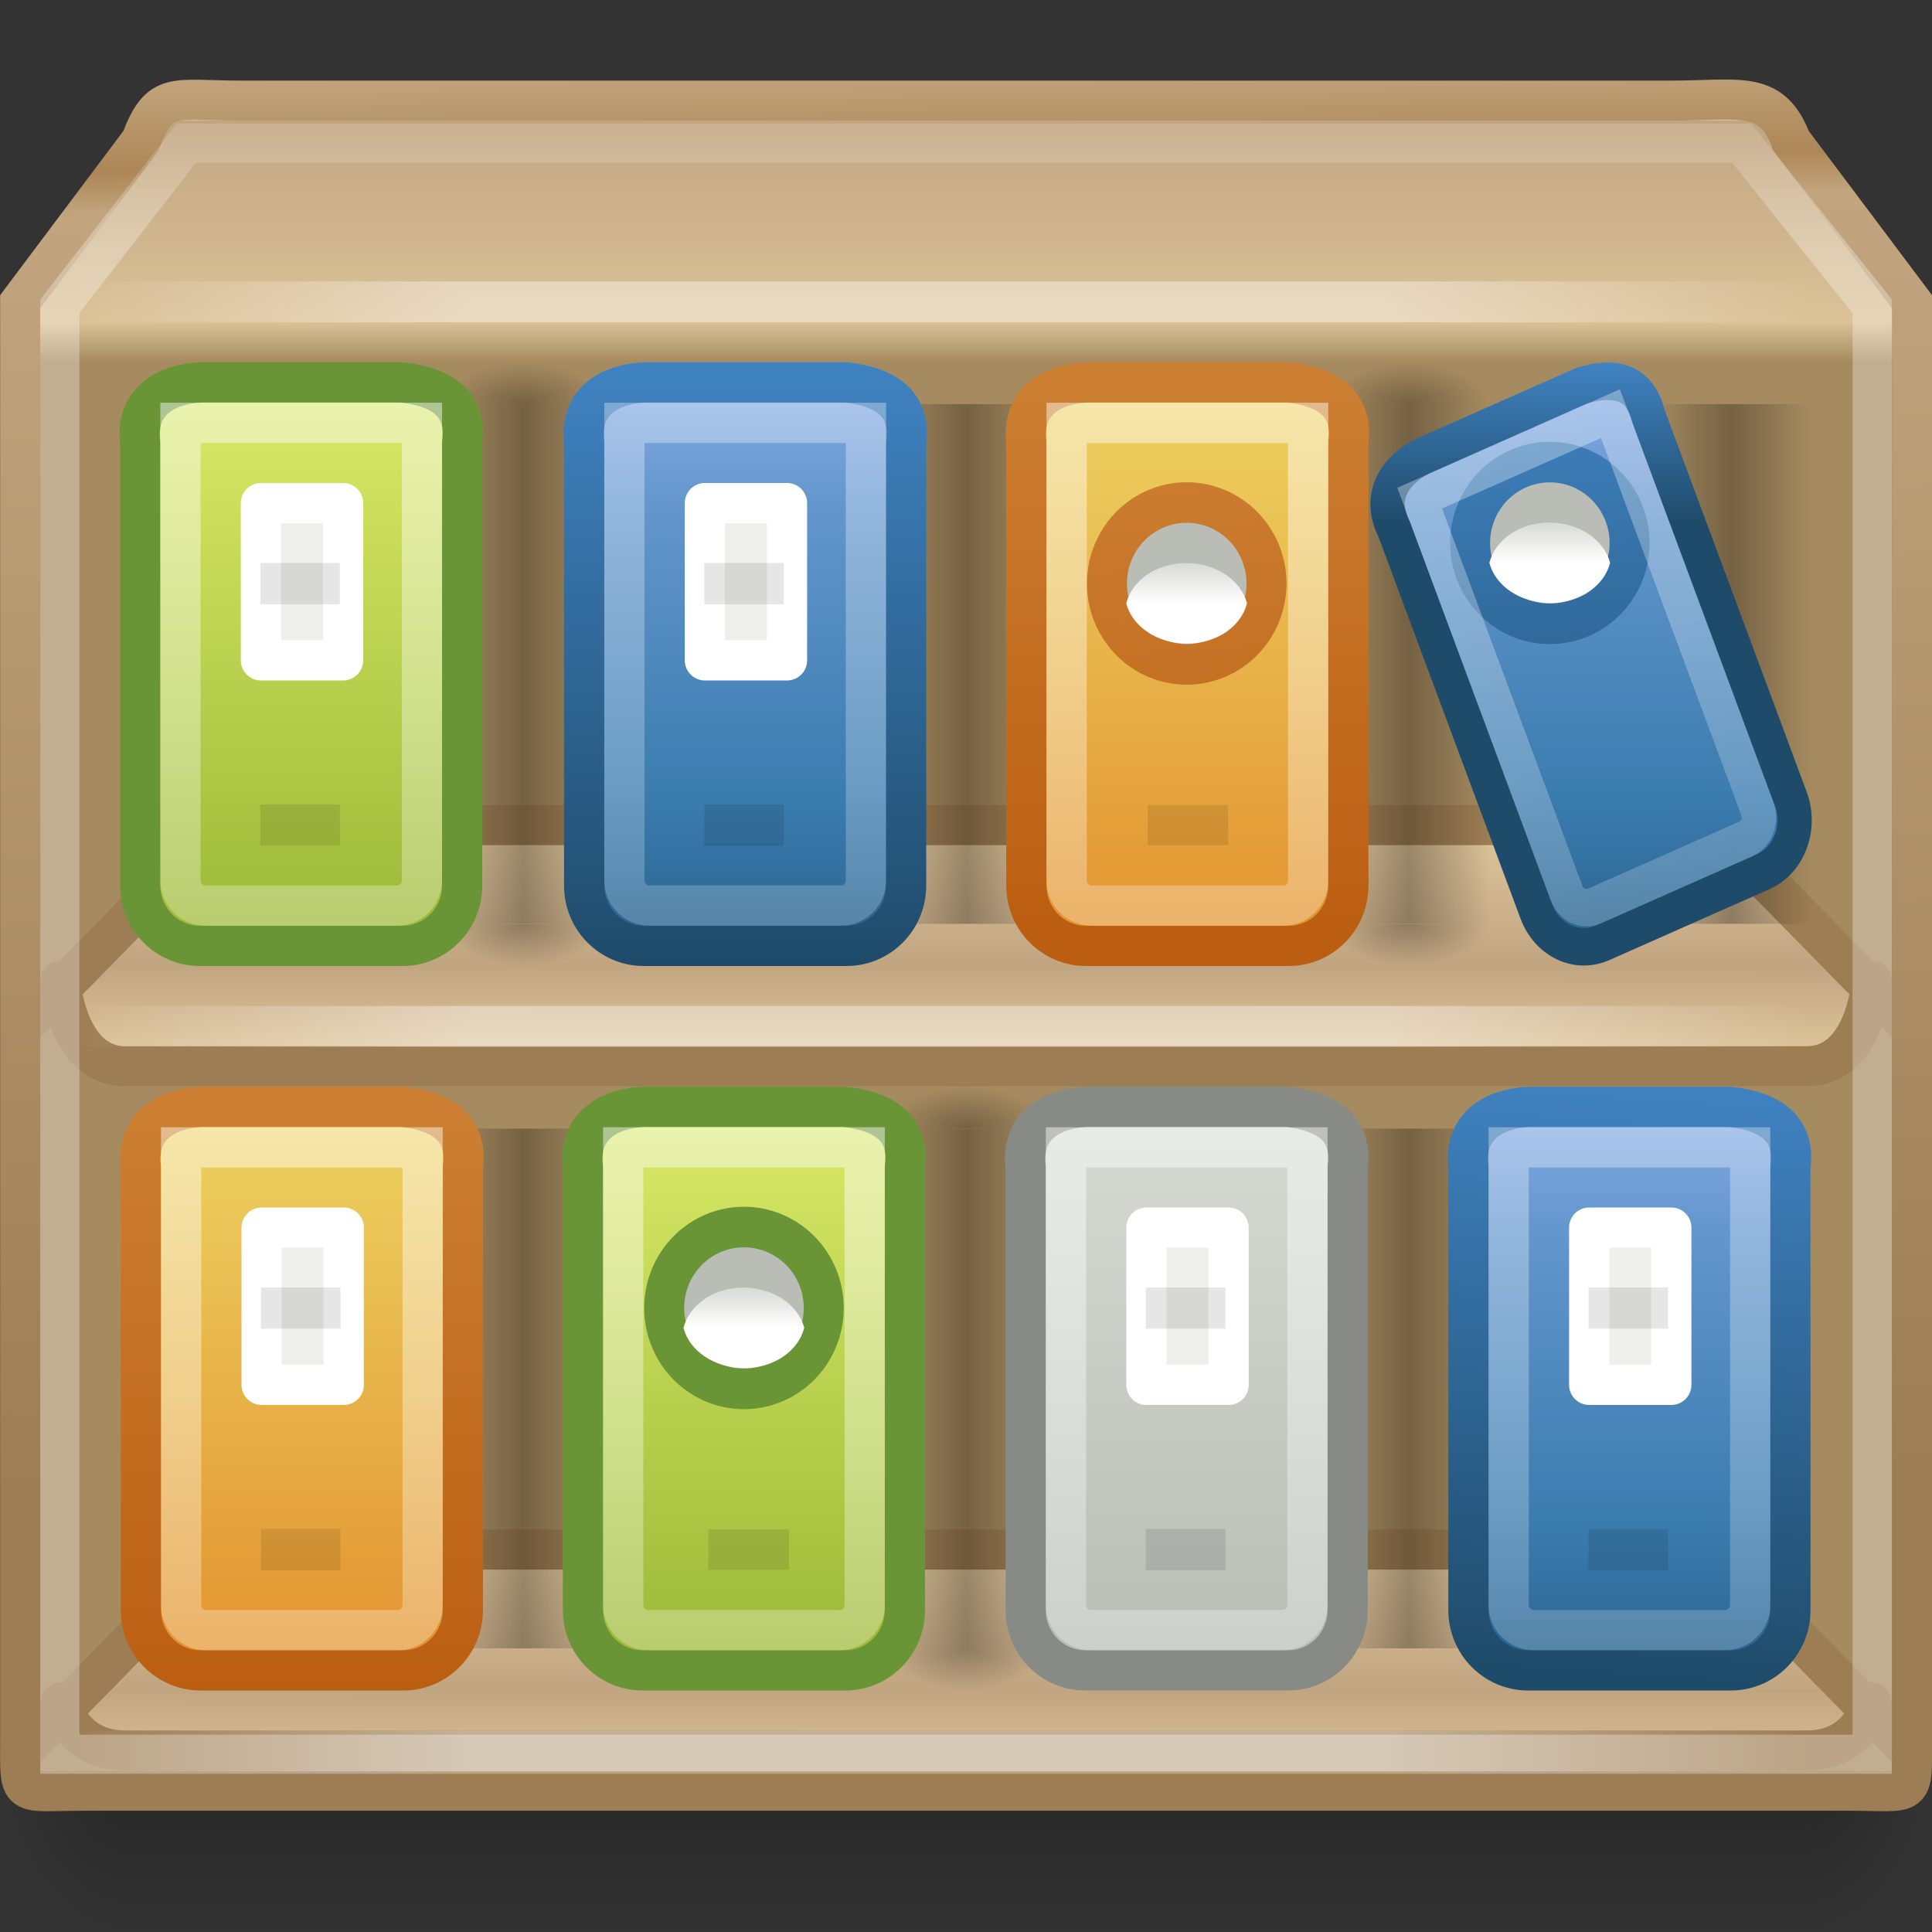 <?xml version="1.0" encoding="UTF-8" standalone="no"?>
<!-- Created with Inkscape (http://www.inkscape.org/) -->
<svg id="svg2" xmlns:rdf="http://www.w3.org/1999/02/22-rdf-syntax-ns#" xmlns="http://www.w3.org/2000/svg" height="48" width="48" version="1.0" xmlns:cc="http://creativecommons.org/ns#" xmlns:xlink="http://www.w3.org/1999/xlink" xmlns:dc="http://purl.org/dc/elements/1.1/">
 <rect width="100%" height="100%" fill="#333333" stroke="none"/>
 <defs id="defs5">
  <linearGradient id="linearGradient4704">
   <stop id="stop4706" style="stop-color:#8badea" offset="0"/>
   <stop id="stop4708" style="stop-color:#6396cd" offset=".2"/>
   <stop id="stop4710" style="stop-color:#3b7caf" offset=".6"/>
   <stop id="stop4712" style="stop-color:#194c70" offset="1"/>
  </linearGradient>
  <linearGradient id="linearGradient4379">
   <stop id="stop4381" style="stop-color:#dac197" offset="0"/>
   <stop id="stop4383" style="stop-color:#c1a581" offset=".094"/>
   <stop id="stop4385" style="stop-color:#dbc298" offset=".157"/>
   <stop id="stop4387" style="stop-color:#a68b60" offset="1"/>
  </linearGradient>
  <linearGradient id="linearGradient3290">
   <stop id="stop3292" offset="0"/>
   <stop id="stop3294" style="stop-opacity:0" offset="1"/>
  </linearGradient>
  <radialGradient id="radialGradient3296" xlink:href="#linearGradient3290" gradientUnits="userSpaceOnUse" cy="39.016" cx="2" gradientTransform="matrix(2 0 0 2 -9 -116.53)" r="1.5"/>
  <radialGradient id="radialGradient3300" xlink:href="#linearGradient3290" gradientUnits="userSpaceOnUse" cy="39.016" cx="2" gradientTransform="matrix(2 0 0 2 38 -39.531)" r="1.5"/>
  <linearGradient id="linearGradient3310" x1="10.916" gradientUnits="userSpaceOnUse" x2="10.916" y1="35.499" y2="41.5">
   <stop id="stop3306" style="stop-opacity:0" offset="0"/>
   <stop id="stop3312" offset=".5"/>
   <stop id="stop3308" style="stop-opacity:0" offset="1"/>
  </linearGradient>
  <linearGradient id="linearGradient3275-9">
   <stop id="stop3277-7" style="stop-color:#fff;stop-opacity:0" offset="0"/>
   <stop id="stop3283" style="stop-color:#fff" offset=".245"/>
   <stop id="stop3285" style="stop-color:#fff" offset=".773"/>
   <stop id="stop3279-1" style="stop-color:#fff;stop-opacity:0" offset="1"/>
  </linearGradient>
  <linearGradient id="linearGradient4152" x1="57.013" xlink:href="#linearGradient4704" gradientUnits="userSpaceOnUse" y1="26" gradientTransform="matrix(-1 0 0 1 67 -13)" x2="57.013" y2="44"/>
  <linearGradient id="linearGradient4154" x1="5.392" gradientUnits="userSpaceOnUse" y1="-38.886" gradientTransform="translate(0 37)" x2="5.392" y2="8.934">
   <stop id="stop3148" style="stop-color:#fff" offset="0"/>
   <stop id="stop3150" style="stop-color:#fff;stop-opacity:0" offset="1"/>
  </linearGradient>
  <linearGradient id="linearGradient4168" x1="57" gradientUnits="userSpaceOnUse" y1="26" gradientTransform="matrix(-1 0 0 1 67 -13)" x2="57" y2="44">
   <stop id="stop3618" style="stop-color:#edd563" offset="0"/>
   <stop id="stop3620" style="stop-color:#e08223" offset="1"/>
  </linearGradient>
  <linearGradient id="linearGradient4293" x1="44.995" xlink:href="#linearGradient3275-9" spreadMethod="reflect" gradientUnits="userSpaceOnUse" y1="17.5" gradientTransform="matrix(1.029 0 0 1 -1.286 -10)" x2="3.005" y2="17.5"/>
  <linearGradient id="linearGradient4296" x1="25.011" gradientUnits="userSpaceOnUse" y1="16.883" gradientTransform="matrix(1.282 0 0 1.557 -9.07 -23.291)" x2="25.011" y2="20.736">
   <stop id="stop4463" style="stop-color:#dac197" offset="0"/>
   <stop id="stop4465" style="stop-color:#c1a581" offset="0"/>
   <stop id="stop4467" style="stop-color:#dbc298" offset=".833"/>
   <stop id="stop4469" style="stop-color:#a68b60" offset="1"/>
  </linearGradient>
  <linearGradient id="linearGradient4298" x1="15" gradientUnits="userSpaceOnUse" y1="9" gradientTransform="translate(-3 -8)" x2="15.464" y2="45.042">
   <stop id="stop4391" style="stop-color:#c9af8b" offset="0"/>
   <stop id="stop4393" style="stop-color:#ad8757" offset=".088"/>
   <stop id="stop4395" style="stop-color:#c2a57f" offset=".117"/>
   <stop id="stop4397" style="stop-color:#9d7d53" offset="1"/>
  </linearGradient>
  <linearGradient id="linearGradient4401" x1="44.995" xlink:href="#linearGradient3275-9" spreadMethod="reflect" gradientUnits="userSpaceOnUse" y1="17.5" gradientTransform="matrix(1.029 0 0 1 -1.286 8)" x2="3.005" y2="17.5"/>
  <linearGradient id="linearGradient4405" x1="25.011" xlink:href="#linearGradient4379" gradientUnits="userSpaceOnUse" y1="16.883" gradientTransform="matrix(1.282 0 0 1.557 -10.07 -5.291)" x2="24.997" y2="37.277"/>
  <linearGradient id="linearGradient4455" x1="25.011" xlink:href="#linearGradient4379" gradientUnits="userSpaceOnUse" y1="16.883" gradientTransform="matrix(1.282 0 0 1.557 -10.07 12.709)" x2="24.997" y2="37.277"/>
  <linearGradient id="linearGradient4459" x1="44.995" xlink:href="#linearGradient3275-9" spreadMethod="reflect" gradientUnits="userSpaceOnUse" y1="17.5" gradientTransform="matrix(1.029 0 0 1 -1.286 26)" x2="3.005" y2="17.5"/>
  <linearGradient id="linearGradient4513" x1="56.086" xlink:href="#linearGradient4704" gradientUnits="userSpaceOnUse" y1="25.787" gradientTransform="matrix(-1 0 0 1 67 -13)" x2="63.349" y2="43.685"/>
  <linearGradient id="linearGradient4529" x1="56.983" xlink:href="#linearGradient2264" gradientUnits="userSpaceOnUse" y1="27" gradientTransform="matrix(-1 0 0 1 67 -13)" x2="56.983" y2="44"/>
  <linearGradient id="linearGradient4545" x1="56.983" xlink:href="#linearGradient4704" gradientUnits="userSpaceOnUse" y1="26" gradientTransform="matrix(-1 0 0 1 67 -13)" x2="56.983" y2="44"/>
  <linearGradient id="linearGradient4559" y2="1" gradientUnits="userSpaceOnUse" y1="6" x2="23" x1="23">
   <stop id="stop4555" style="stop-color:#fff" offset="0"/>
   <stop id="stop4557" style="stop-color:#fff;stop-opacity:0" offset="1"/>
  </linearGradient>
  <linearGradient id="linearGradient4634" x1="36.562" gradientUnits="userSpaceOnUse" y1="-17" gradientTransform="matrix(.619 0 0 .5 -12.116 40.5)" x2="36.562" y2="-20.594">
   <stop id="stop3236-3" style="stop-color:#fff" offset="0"/>
   <stop id="stop3238-2" style="stop-color:#fff;stop-opacity:0" offset="1"/>
  </linearGradient>
  <linearGradient id="linearGradient2490-182-124">
   <stop id="stop2788" style="stop-color:#1f4b6a" offset="0"/>
   <stop id="stop2790" style="stop-color:#4083c2" offset="1"/>
  </linearGradient>
  <linearGradient id="linearGradient4702" x1="4.987" xlink:href="#linearGradient2490-182-124" gradientUnits="userSpaceOnUse" x2="4.987" y1="28" y2="13"/>
  <linearGradient id="linearGradient4720" x1="14.731" xlink:href="#linearGradient2490-182-124" gradientUnits="userSpaceOnUse" x2="16.345" y1="18.968" y2="14.991"/>
  <linearGradient id="linearGradient4738" x1="13.017" xlink:href="#linearGradient2490-182-124" gradientUnits="userSpaceOnUse" x2="14.017" y1="28" y2="13"/>
  <linearGradient id="linearGradient4746" x1="14.064" xlink:href="#linearGradient2490-182-124" gradientUnits="userSpaceOnUse" x2="13.033" y1="43.171" y2="27.924"/>
  <linearGradient id="linearGradient2264">
   <stop id="stop2266" style="stop-color:#d7e866" offset="0"/>
   <stop id="stop2268" style="stop-color:#8cab2a" offset="1"/>
  </linearGradient>
  <linearGradient id="linearGradient3390-178-986-453">
   <stop id="stop3624" style="stop-color:#bb5e12" offset="0"/>
   <stop id="stop3626" style="stop-color:#cd8033" offset="1"/>
  </linearGradient>
  <linearGradient id="linearGradient4798" x1="7" xlink:href="#linearGradient3390-178-986-453" gradientUnits="userSpaceOnUse" x2="7" y1="27" y2="13"/>
  <linearGradient id="linearGradient4822" x1="57" xlink:href="#linearGradient2264" gradientUnits="userSpaceOnUse" y1="27" gradientTransform="matrix(-1 0 0 1 67 -13)" x2="57" y2="44"/>
  <linearGradient id="linearGradient5000" x1="5" xlink:href="#linearGradient3390-178-986-453" gradientUnits="userSpaceOnUse" x2="5" y1="28" y2="13"/>
  <linearGradient id="linearGradient4240-6" x1="56.983" gradientUnits="userSpaceOnUse" y1="40" gradientTransform="matrix(-1 0 0 1 67 -13)" x2="56.983" y2="28">
   <stop id="stop3414-2" style="stop-color:#babdb6" offset="0"/>
   <stop id="stop3416-3" style="stop-color:#d3d7cf" offset="1"/>
  </linearGradient>
  <linearGradient id="linearGradient4806-7" y2="27.924" gradientUnits="userSpaceOnUse" y1="43.171" x2="13.033" x1="14.064">
   <stop id="stop3624-5" style="stop-color:#bb5e12" offset="0"/>
   <stop id="stop3626-4" style="stop-color:#cd8033" offset="1"/>
  </linearGradient>
 </defs>
 <g id="g5200">
  <g id="g3314" style="opacity:.3" transform="matrix(1.116 0 0 1.568 -2.233 -16.969)">
   <rect id="rect3288" style="fill:url(#radialGradient3296)" transform="scale(-1)" height="6" width="3" y="-41.5" x="-5"/>
   <rect id="rect3298" style="fill:url(#radialGradient3300)" height="6" width="3" y="35.5" x="42"/>
   <rect id="rect3302" style="fill:url(#linearGradient3310)" height="6" width="37" y="35.5" x="5"/>
  </g>
  <path id="path2488" style="stroke:url(#linearGradient4298);stroke-width:.994;stroke-linecap:round;display:block;fill:url(#linearGradient4296)" d="m6.011 2.5h35.498c1.722 0 2.497-0.287 2.992 1l3.002 4v35.674c0 1.553 0.103 1.316-1.619 1.316h-43.765c-1.722 0-1.619 0.237-1.619-1.316v-35.674l3.002-4c0.481-1.261 0.789-1 2.511-1z"/>
  <path id="path4451" style="stroke:#9d7d53;stroke-width:.994;stroke-linecap:round;display:block;fill:url(#linearGradient4455)" d="m7.011 38.5h33.498c1.722 0 2.497-0.287 2.992 1l3.002 3.06c0-0.94 0.103 0.93-1.619 0.93h-41.765c-1.722 0-1.619-1.869-1.619-0.93l3.002-3.06c0.481-1.261 0.789-1 2.511-1z"/>
  <g id="g4409" style="opacity:.3" transform="matrix(0 -.349 .667 0 -12.667 42.698)">
   <rect id="rect4411" style="fill:url(#radialGradient3296)" transform="scale(-1)" height="6" width="3" y="-41.5" x="-5"/>
   <rect id="rect4413" style="fill:url(#radialGradient3300)" height="6" width="3" y="35.5" x="42"/>
   <rect id="rect4415" style="fill:url(#linearGradient3310)" height="6" width="37" y="35.5" x="5"/>
  </g>
  <path id="path3273" style="opacity:.4;stroke:url(#linearGradient4293);stroke-linecap:square;stroke-width:1.014px;fill:none" d="m2.32 7.5h42.166"/>
  <path id="path4453" style="opacity:.4;stroke:url(#linearGradient4459);stroke-linecap:square;stroke-width:1.014px;fill:none" d="m2.32 43.5h42.166"/>
  <g id="g4417" style="opacity:.3" transform="matrix(0 -.349 .667 0 -1.667 42.698)">
   <rect id="rect4419" style="fill:url(#radialGradient3296)" transform="scale(-1)" height="6" width="3" y="-41.5" x="-5"/>
   <rect id="rect4421" style="fill:url(#radialGradient3300)" height="6" width="3" y="35.5" x="42"/>
   <rect id="rect4423" style="fill:url(#linearGradient3310)" height="6" width="37" y="35.5" x="5"/>
  </g>
  <path id="path4403" style="stroke:#9d7d53;stroke-width:.994;stroke-linecap:round;display:block;fill:url(#linearGradient4405)" d="m7.011 20.5h33.498c1.722 0 2.497-0.287 2.992 1l3.002 3.06c0-0.94 0.103 1.93-1.619 1.93h-41.765c-1.722 0-1.619-2.869-1.619-1.93l3.002-3.06c0.481-1.261 0.789-1 2.511-1z"/>
  <g id="g4565" style="opacity:.3" transform="matrix(0 -.349 .667 0 17.333 24.698)">
   <rect id="rect4567" style="fill:url(#radialGradient3296)" transform="scale(-1)" height="6" width="3" y="-41.5" x="-5"/>
   <rect id="rect4569" style="fill:url(#radialGradient3300)" height="6" width="3" y="35.5" x="42"/>
   <rect id="rect4571" style="fill:url(#linearGradient3310)" height="6" width="37" y="35.5" x="5"/>
  </g>
  <g id="g4351" style="opacity:.3" transform="matrix(0 -.349 .667 0 -12.667 24.698)">
   <rect id="rect4353" style="fill:url(#radialGradient3296)" transform="scale(-1)" height="6" width="3" y="-41.5" x="-5"/>
   <rect id="rect4355" style="fill:url(#radialGradient3300)" height="6" width="3" y="35.5" x="42"/>
   <rect id="rect4357" style="fill:url(#linearGradient3310)" height="6" width="37" y="35.5" x="5"/>
  </g>
  <g id="g4337" style="opacity:.3" transform="matrix(0 -.349 .667 0 -1.667 24.698)">
   <rect id="rect4339" style="fill:url(#radialGradient3296)" transform="scale(-1)" height="6" width="3" y="-41.5" x="-5"/>
   <rect id="rect4341" style="fill:url(#radialGradient3300)" height="6" width="3" y="35.5" x="42"/>
   <rect id="rect4343" style="fill:url(#linearGradient3310)" height="6" width="37" y="35.5" x="5"/>
  </g>
  <path id="path4399" style="opacity:.4;stroke:url(#linearGradient4401);stroke-linecap:square;stroke-width:1.014px;fill:none" d="m2.32 25.5h42.166"/>
  <g id="g4365" style="opacity:.3" transform="matrix(0 -.349 .667 0 9.333 24.698)">
   <rect id="rect4367" style="fill:url(#radialGradient3296)" transform="scale(-1)" height="6" width="3" y="-41.5" x="-5"/>
   <rect id="rect4369" style="fill:url(#radialGradient3300)" height="6" width="3" y="35.5" x="42"/>
   <rect id="rect4371" style="fill:url(#linearGradient3310)" height="6" width="37" y="35.5" x="5"/>
  </g>
  <g id="g4425" style="opacity:.3" transform="matrix(0 -.349 .667 0 9.333 42.698)">
   <rect id="rect4427" style="fill:url(#radialGradient3296)" transform="scale(-1)" height="6" width="3" y="-41.5" x="-5"/>
   <rect id="rect4429" style="fill:url(#radialGradient3300)" height="6" width="3" y="35.5" x="42"/>
   <rect id="rect4431" style="fill:url(#linearGradient3310)" height="6" width="37" y="35.5" x="5"/>
  </g>
  <path id="path3802" style="opacity:.3;color:#000000;stroke:url(#linearGradient4559);stroke-width:.974;fill:none" d="m4.628 3.558-3.141 4.051v35.975l45.026-0v-35.975l-3.241-4.051z"/>
 </g>
 <g id="g5305">
  <g id="g4140" transform="translate(10.013 -4)">
   <path id="path4142" style="stroke-linejoin:round;stroke-dashoffset:1.4;stroke:url(#linearGradient4702);stroke-linecap:square;stroke-miterlimit:7.1;fill:url(#linearGradient4152)" d="m4.5 15v11c0 0.83 0.661 1.5 1.481 1.5h5.037c0.82 0 1.481-0.67 1.481-1.5v-11c0.128-0.941-0.477-1.388-1.5-1.5h-5c-0.815 0.039-1.626 0.443-1.5 1.5z"/>
   <path id="path4144" style="opacity:.5;stroke-dashoffset:1.4;stroke:url(#linearGradient4154);stroke-linecap:round;stroke-miterlimit:7.1;fill:none" d="m11.5 14.506v11.369c0 0.346-0.279 0.625-0.625 0.625h-4.75c-0.346 0-0.625-0.279-0.625-0.625v-11.369z"/>
   <rect id="rect4146" style="stroke-linejoin:round;stroke:#fff;stroke-linecap:round;stroke-dashoffset:1.4;fill:#eeeeec" rx="0" ry="0" height="3.906" width="2.04" y="16.5" x="7.5"/>
   <g id="g4148" style="opacity:.1" transform="matrix(.952 0 0 1 -61.841 -5)">
    <path id="path4150" style="stroke:#000;stroke-width:1.025px;stroke-linecap:square;fill:none" d="m73.333 23.5h1.05"/>
    <path id="path5130" style="stroke:#000;stroke-width:1.025px;stroke-linecap:square;fill:none" d="m73.333 29.5h1.05"/>
   </g>
  </g>
  <g id="g4156" transform="translate(21 -4)">
   <path id="path4158" style="stroke-linejoin:round;stroke-dashoffset:1.4;stroke:url(#linearGradient4798);stroke-linecap:square;stroke-miterlimit:7.1;fill:url(#linearGradient4168)" d="m4.5 15v11c0 0.83 0.661 1.5 1.481 1.5h5.037c0.82 0 1.481-0.67 1.481-1.5v-11c0.128-0.941-0.477-1.388-1.5-1.5h-5c-0.815 0.039-1.626 0.443-1.5 1.5z"/>
   <path id="path4160" style="opacity:.7;stroke-dashoffset:1.4;stroke:url(#linearGradient4154);stroke-linecap:round;stroke-miterlimit:7.1;fill:none" d="m11.5 14.506v11.369c0 0.346-0.279 0.625-0.625 0.625h-4.75c-0.346 0-0.625-0.279-0.625-0.625v-11.369z"/>
   <g id="g4800" transform="translate(-2.019 -13.01)">
    <path id="path4802" style="stroke-linejoin:round;stroke-dashoffset:1.4;stroke:url(#linearGradient4806-7);stroke-linecap:round;stroke-width:1.024;fill:#babdb6" transform="matrix(.97 0 0 .984 .343 -.462)" d="m12.517 32.488a2.043 2.043 0 1 1 -4.086 0 2.043 2.043 0 1 1 4.086 0z"/>
    <path id="path4804" style="fill:url(#linearGradient4634)" d="m10.49 31c-0.743 0-1.347 0.431-1.49 1 0.144 0.569 0.766 1 1.51 1 0.743 0 1.347-0.431 1.49-1-0.144-0.569-0.766-1-1.51-1z"/>
   </g>
  </g>
  <g id="g4188" transform="translate(-1 14)">
   <path id="path4190" style="stroke-linejoin:round;stroke-dashoffset:1.4;stroke:url(#linearGradient5000);stroke-linecap:square;stroke-miterlimit:7.1;fill:url(#linearGradient4168)" d="m4.5 15v11c0 0.83 0.661 1.5 1.481 1.5h5.037c0.82 0 1.481-0.67 1.481-1.5v-11c0.128-0.941-0.477-1.388-1.5-1.5h-5c-0.815 0.039-1.626 0.443-1.5 1.5z"/>
   <path id="path4192" style="opacity:.7;stroke-dashoffset:1.4;stroke:url(#linearGradient4154);stroke-linecap:round;stroke-miterlimit:7.1;fill:none" d="m11.5 14.506v11.369c0 0.346-0.279 0.625-0.625 0.625h-4.75c-0.346 0-0.625-0.279-0.625-0.625v-11.369z"/>
   <rect id="rect4194" style="stroke-linejoin:round;stroke:#fff;stroke-linecap:round;stroke-dashoffset:1.4;fill:#eeeeec" rx="0" ry="0" height="3.906" width="2.04" y="16.5" x="7.5"/>
   <g id="g4196" style="opacity:.1" transform="matrix(.952 0 0 1 -61.841 -5)">
    <path id="path4198" style="stroke:#000;stroke-width:1.025px;stroke-linecap:square;fill:none" d="m73.333 23.5h1.05"/>
    <path id="path5132" style="stroke:#000;stroke-width:1.025px;stroke-linecap:square;fill:none" d="m73.333 29.5h1.05"/>
   </g>
  </g>
  <g id="g4501" transform="matrix(.79 -.35 .321 .863 26.27 1.783)">
   <path id="path4503" style="stroke-linejoin:round;stroke-dashoffset:1.4;stroke:url(#linearGradient4720);stroke-linecap:square;stroke-miterlimit:7.1;fill:url(#linearGradient4513)" d="m4.5 15v11c0 0.83 0.661 1.5 1.481 1.5h5.037c0.82 0 1.481-0.67 1.481-1.5v-11c0.128-0.941-0.477-1.388-1.5-1.5h-5c-0.815 0.039-1.626 0.443-1.5 1.5z"/>
   <g id="g3362" transform="matrix(1.086 .441 -.404 .994 9.887 -18.91)">
    <path id="path3364" style="stroke-linejoin:round;stroke-dashoffset:1.4;stroke:url(#linearGradient4746);stroke-linecap:round;stroke-width:1.024;fill:#babdb6" transform="matrix(.97 0 0 .984 .343 -.462)" d="m12.517 32.488a2.043 2.043 0 1 1 -4.086 0 2.043 2.043 0 1 1 4.086 0z"/>
    <path id="path3366" style="fill:url(#linearGradient4634)" d="m10.49 31c-0.743 0-1.347 0.431-1.49 1 0.144 0.569 0.766 1 1.51 1 0.743 0 1.347-0.431 1.49-1-0.144-0.569-0.766-1-1.51-1z"/>
   </g>
   <path id="path4505" style="opacity:.5;stroke-dashoffset:1.4;stroke:url(#linearGradient4154);stroke-linecap:round;stroke-miterlimit:7.1;fill:none" d="m11.5 14.506v11.369c0 0.346-0.279 0.625-0.625 0.625h-4.75c-0.346 0-0.625-0.279-0.625-0.625v-11.369z"/>
  </g>
  <g id="g4517" transform="translate(-1.017 -4)">
   <path id="path4519" style="stroke-linejoin:round;stroke-dashoffset:1.4;stroke:#699536;stroke-linecap:square;stroke-miterlimit:7.1;fill:url(#linearGradient4529)" d="m4.5 15v11c0 0.83 0.661 1.5 1.481 1.5h5.037c0.82 0 1.481-0.67 1.481-1.5v-11c0.128-0.941-0.477-1.388-1.5-1.5h-5c-0.815 0.039-1.626 0.443-1.5 1.5z"/>
   <path id="path4521" style="opacity:.7;stroke-dashoffset:1.4;stroke:url(#linearGradient4154);stroke-linecap:round;stroke-miterlimit:7.1;fill:none" d="m11.5 14.506v11.369c0 0.346-0.279 0.625-0.625 0.625h-4.75c-0.346 0-0.625-0.279-0.625-0.625v-11.369z"/>
   <rect id="rect4523" style="stroke-linejoin:round;stroke:#fff;stroke-linecap:round;stroke-dashoffset:1.4;fill:#eeeeec" rx="0" ry="0" height="3.906" width="2.04" y="16.5" x="7.5"/>
   <g id="g4525" style="opacity:.1" transform="matrix(.952 0 0 1 -61.841 -5)">
    <path id="path4527" style="stroke:#000;stroke-width:1.025;stroke-linecap:square;fill:none" d="m73.333 23.5h1.05"/>
    <path id="path5134" style="stroke:#000;stroke-width:1.025;stroke-linecap:square;fill:none" d="m73.333 29.5h1.05"/>
   </g>
  </g>
  <g id="g4533" transform="translate(31.983 14)">
   <path id="path4535" style="stroke-linejoin:round;stroke-dashoffset:1.4;stroke:url(#linearGradient4738);stroke-linecap:square;stroke-miterlimit:7.1;fill:url(#linearGradient4545)" d="m4.5 15v11c0 0.83 0.661 1.5 1.481 1.5h5.037c0.82 0 1.481-0.67 1.481-1.5v-11c0.128-0.941-0.477-1.388-1.5-1.5h-5c-0.815 0.039-1.626 0.443-1.5 1.5z"/>
   <path id="path4537" style="opacity:.5;stroke-dashoffset:1.4;stroke:url(#linearGradient4154);stroke-linecap:round;stroke-miterlimit:7.1;fill:none" d="m11.5 14.506v11.369c0 0.346-0.279 0.625-0.625 0.625h-4.75c-0.346 0-0.625-0.279-0.625-0.625v-11.369z"/>
   <rect id="rect4539" style="stroke-linejoin:round;stroke:#fff;stroke-linecap:round;stroke-dashoffset:1.4;fill:#eeeeec" rx="0" ry="0" height="3.906" width="2.04" y="16.5" x="7.5"/>
   <g id="g4541" style="opacity:.1" transform="matrix(.952 0 0 1 -61.841 -5)">
    <path id="path4543" style="stroke:#000;stroke-width:1.025px;stroke-linecap:square;fill:none" d="m73.333 23.5h1.05"/>
    <path id="path5136" style="stroke:#000;stroke-width:1.025px;stroke-linecap:square;fill:none" d="m73.333 29.5h1.05"/>
   </g>
  </g>
  <g id="g4810" transform="translate(9.983 14)">
   <path id="path4812" style="stroke-linejoin:round;stroke-dashoffset:1.4;stroke:#699536;stroke-linecap:square;stroke-miterlimit:7.1;fill:url(#linearGradient4822)" d="m4.5 15v11c0 0.83 0.661 1.5 1.481 1.5h5.037c0.82 0 1.481-0.67 1.481-1.5v-11c0.128-0.941-0.477-1.388-1.5-1.5h-5c-0.815 0.039-1.626 0.443-1.5 1.5z"/>
   <path id="path4814" style="opacity:.7;stroke-dashoffset:1.4;stroke:url(#linearGradient4154);stroke-linecap:round;stroke-miterlimit:7.1;fill:none" d="m11.5 14.506v11.369c0 0.346-0.279 0.625-0.625 0.625h-4.75c-0.346 0-0.625-0.279-0.625-0.625v-11.369z"/>
   <g id="g4826" transform="translate(-2.002 -13.01)">
    <path id="path4828" style="stroke-linejoin:round;stroke-dashoffset:1.4;stroke:#699536;stroke-linecap:round;stroke-width:1.024;fill:#babdb6" transform="matrix(.97 0 0 .984 .343 -.462)" d="m12.517 32.488a2.043 2.043 0 1 1 -4.086 0 2.043 2.043 0 1 1 4.086 0z"/>
    <path id="path4830" style="fill:url(#linearGradient4634)" d="m10.49 31c-0.743 0-1.347 0.431-1.49 1 0.144 0.569 0.766 1 1.51 1 0.743 0 1.347-0.431 1.49-1-0.144-0.569-0.766-1-1.51-1z"/>
   </g>
   <path id="path5140" style="opacity:.1;stroke:#000;stroke-linecap:square;stroke-width:1px;fill:none" d="m8.117 24.5h1"/>
  </g>
  <g id="g4200" transform="translate(20.983 14)">
   <path id="path4202" style="stroke-linejoin:round;stroke-dashoffset:1.4;stroke:#888a85;stroke-linecap:square;stroke-miterlimit:7.1;fill:url(#linearGradient4240-6)" d="m4.5 15v11c0 0.83 0.661 1.5 1.481 1.5h5.037c0.82 0 1.481-0.67 1.481-1.5v-11c0.128-0.941-0.477-1.388-1.5-1.5h-5c-0.815 0.039-1.626 0.443-1.5 1.5z"/>
   <path id="path4204" style="opacity:.7;stroke-dashoffset:1.4;stroke:url(#linearGradient4154);stroke-linecap:round;stroke-miterlimit:7.1;fill:none" d="m11.5 14.506v11.369c0 0.346-0.279 0.625-0.625 0.625h-4.75c-0.346 0-0.625-0.279-0.625-0.625v-11.369z"/>
   <rect id="rect4206" style="stroke-linejoin:round;stroke:#fff;stroke-linecap:round;stroke-dashoffset:1.4;fill:#eeeeec" rx="0" ry="0" height="3.906" width="2.04" y="16.5" x="7.5"/>
   <g id="g4208" style="opacity:.1" transform="matrix(.952 0 0 1 -61.841 -5)">
    <path id="path4210" style="stroke:#000;stroke-width:1.025px;stroke-linecap:square;fill:none" d="m73.333 23.5h1.05"/>
    <path id="path5138" style="stroke:#000;stroke-width:1.025px;stroke-linecap:square;fill:none" d="m73.333 29.5h1.05"/>
   </g>
  </g>
  <path id="path5140-5" style="opacity:.1;stroke:#000;stroke-linecap:square;stroke-width:1px;fill:none" d="m29.013 20.5h1"/>
 </g>
</svg>
